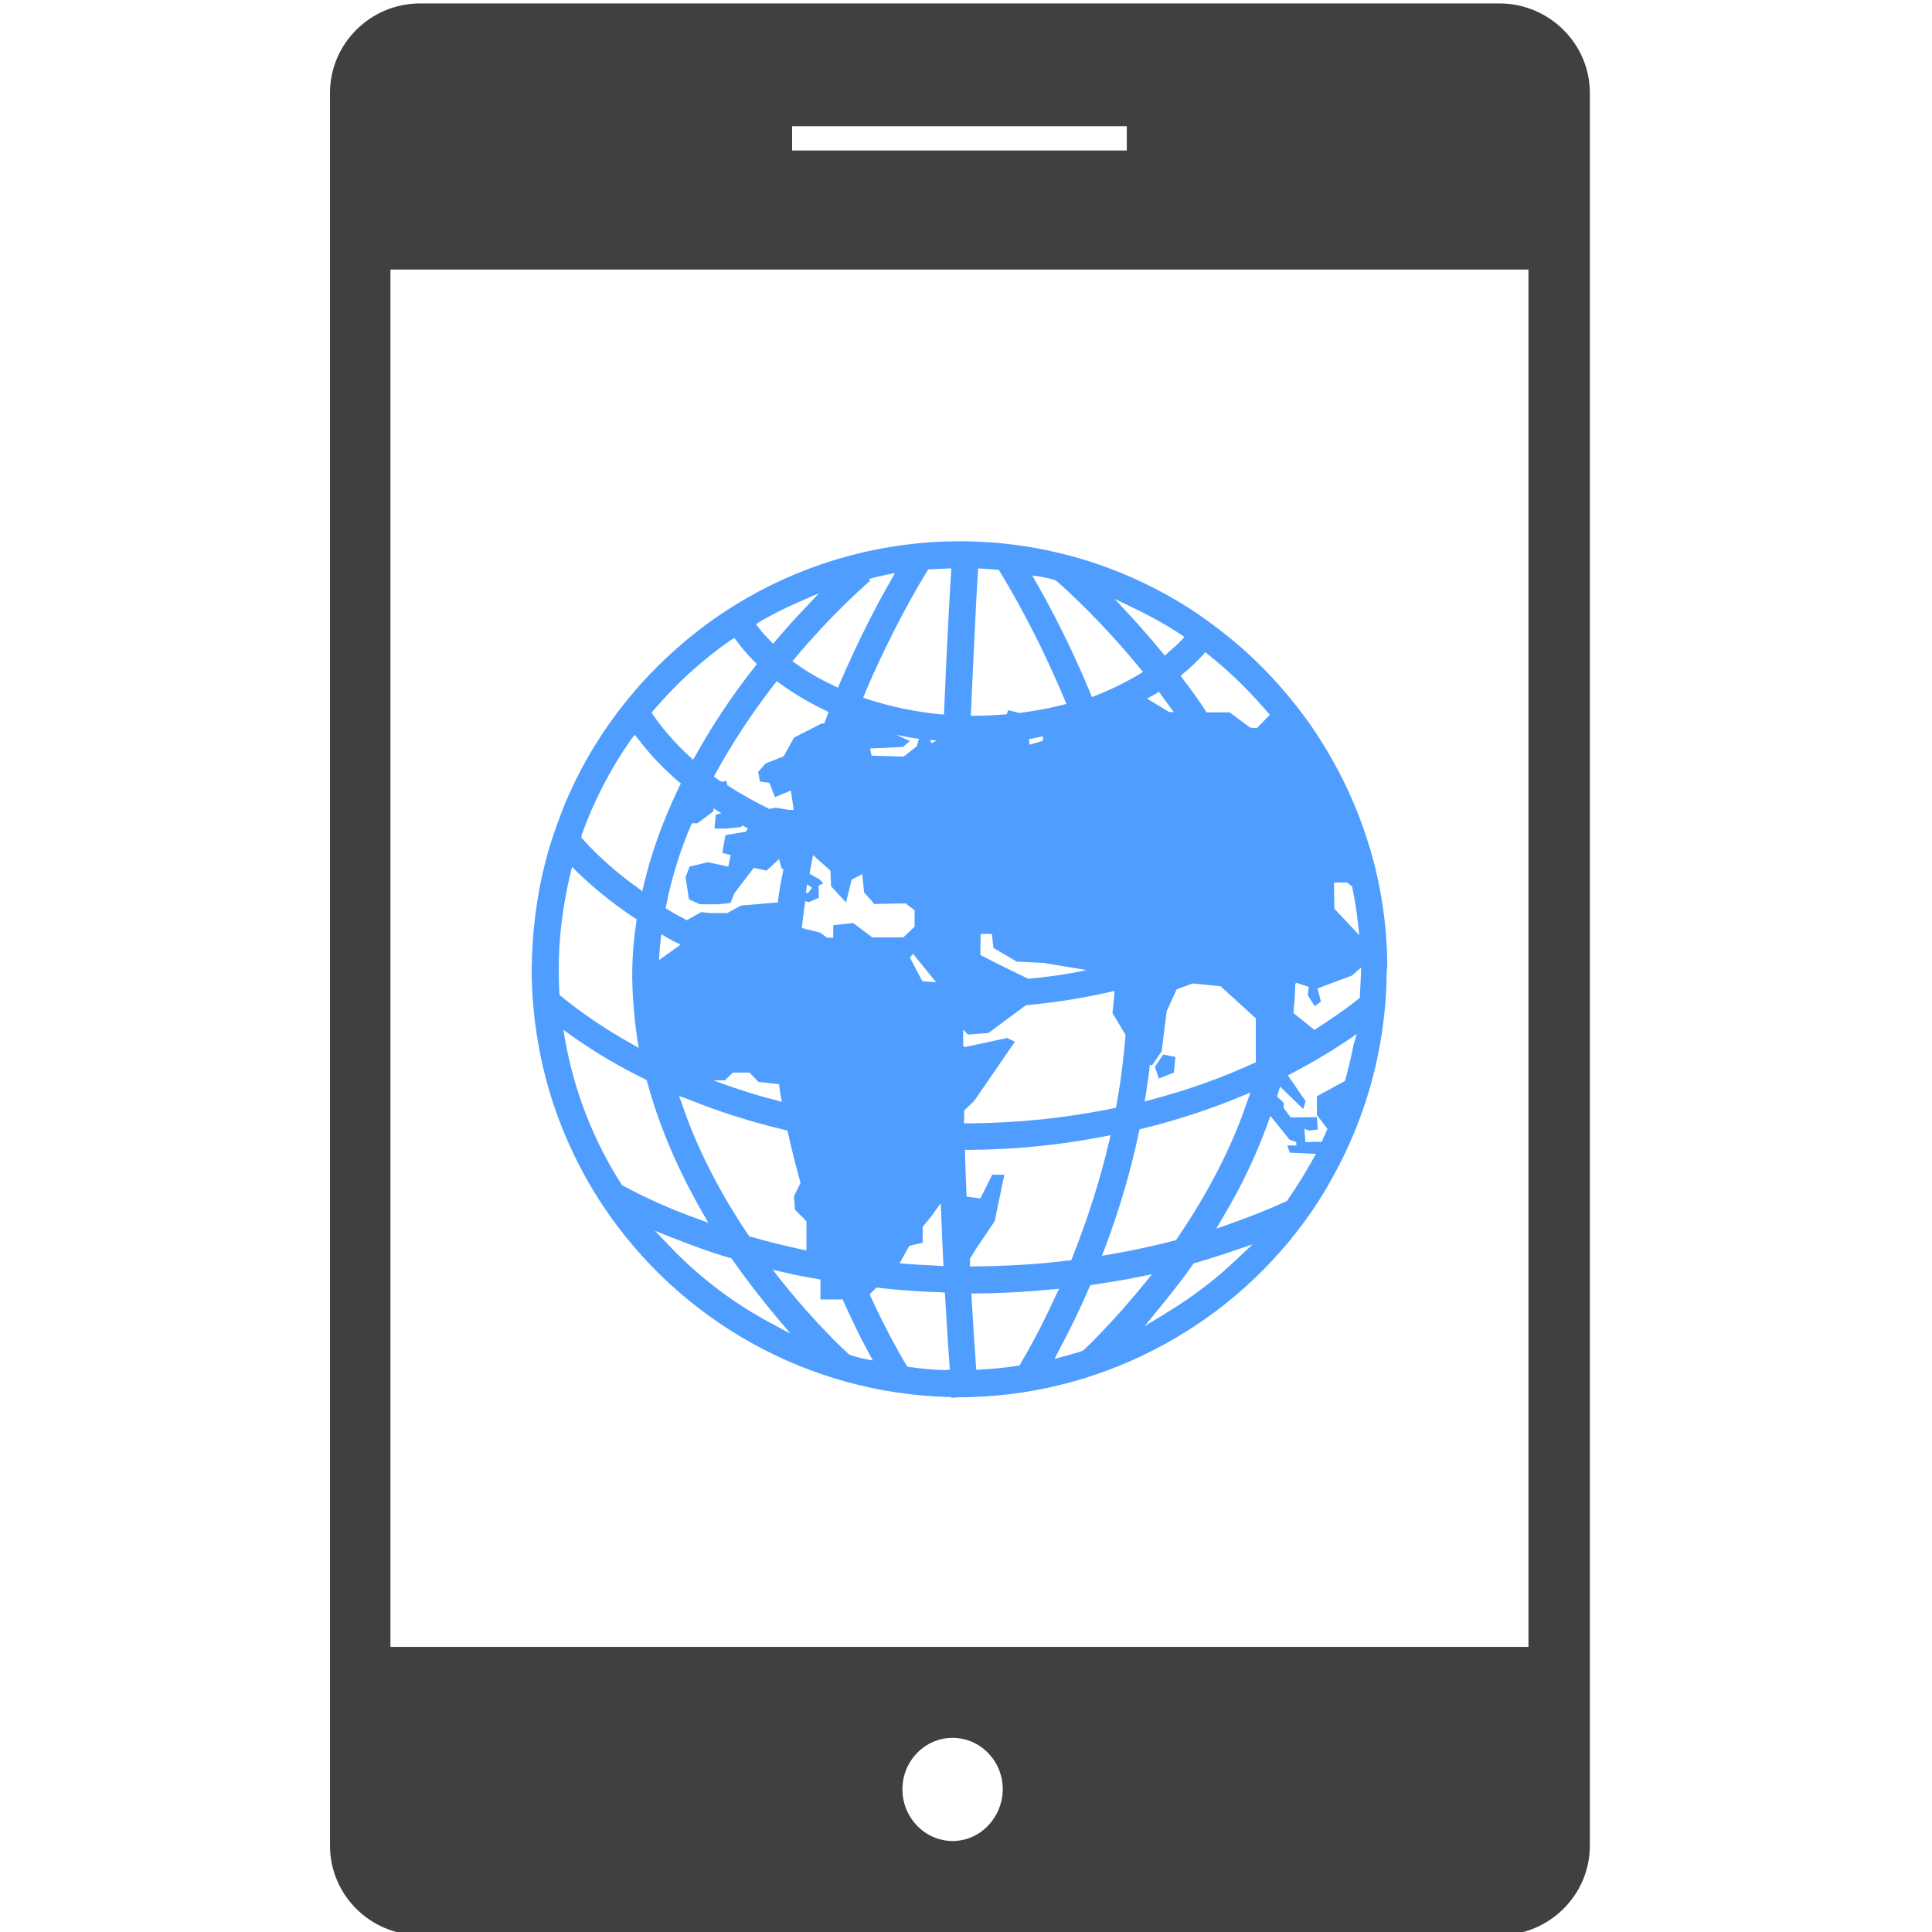 <?xml version="1.0" encoding="utf-8"?>
<!-- Generator: Adobe Illustrator 18.0.0, SVG Export Plug-In . SVG Version: 6.00 Build 0)  -->
<!DOCTYPE svg PUBLIC "-//W3C//DTD SVG 1.1//EN" "http://www.w3.org/Graphics/SVG/1.1/DTD/svg11.dtd">
<svg height="30px" width="30px" version="1.1" id="Capa_1" xmlns="http://www.w3.org/2000/svg" xmlns:xlink="http://www.w3.org/1999/xlink" x="0px" y="0px"
	 viewBox="-4 86 620 620" enable-background="new -4 86 620 620" xml:space="preserve">
<g>
	<g>
		<path fill="#404040" d="M477.2,87.1H130.8c-15.9,0-28.9,12.9-28.9,28.7v562.5c0,15.8,12.9,28.7,28.9,28.7h346.5
			c15.9,0,28.9-12.9,28.9-28.7V115.8C506.2,100,493.1,87.1,477.2,87.1z M250.2,126.5h107.4v7.8H250.2V126.5L250.2,126.5z
			 M301.7,676.8c-8.8,0-16.1-7.4-16.1-16.6c0-9.1,7.2-16.5,16.1-16.5c8.9,0,16.1,7.4,16.1,16.5C317.7,669.4,310.5,676.8,301.7,676.8
			z M486.5,614.5H121.3V172.5h365.2V614.5z"/>
	</g>
</g>
<g>
	<g>
		<path fill="#4F9EFF" d="M441.2,396v-1.1c-0.2-12.4-2-24.6-5.5-36.4c-1.3-4.3-2.7-8.4-4.4-12.6c-3.3-8.2-7.5-16.2-12.3-23.6
			c-2.1-3.3-4.5-6.6-7-9.8c-6.8-8.6-14.5-16.5-23.1-23.2c-3.1-2.5-6.1-4.6-9.1-6.7c-22.6-15-48.8-22.9-75.9-22.9
			c-23.9,0-47.5,6.3-68.2,18.2c-3.3,1.9-6.6,4-9.7,6.1c-8.8,6.1-16.9,13.3-24.1,21.2c-2.8,3.1-5.4,6.4-7.9,9.6
			c-6.9,9.2-12.7,19.3-17,29.9c-1.6,4.1-3.2,8.3-4.5,12.6c-3.5,11.6-5.4,23.8-5.8,36.2v1.3c0,0.8-0.1,1.5-0.1,2.2
			c0,4,0.2,8,0.6,12.5c1.4,15,5.1,29.6,11.3,43.4c3.1,7,6.8,13.7,10.9,19.9c24.8,37.3,66.1,60.2,110.6,61.5h1.3v0.3l2-0.2h0.3l0,0
			c43.6,0,85-21,110.8-56.1c4.4-5.9,8.2-12.3,11.6-18.9c7.8-15.3,12.6-31.7,14.3-48.6c0.5-4.5,0.7-9.2,0.7-13.6
			C441.2,396.7,441.2,396.3,441.2,396z M430.4,421.2c-0.8,4-1.7,7.9-2.8,11.7l-9,4.9v6l3.4,4.5c-0.6,1.4-1.3,2.7-1.8,4.1l-5.3,0.1
			l-0.3-4.3l1.3,0.6l3-0.3l-0.3-4l-8.4,0.1l-2.3-3.1l0.1-1.6l-2.2-2c0.3-1.1,0.7-2.1,1-3.2l7.4,7.2l0.8-2.5l-5.7-8.3
			c7.5-3.9,13.7-7.6,19.2-11.3l2.9-2L430.4,421.2z M298.7,490.8l0.1,1.5l-1.5-0.1c-4.3-0.2-8.4-0.4-12.6-0.8l3.1-5.6l4.3-1v-5.1
			l2.8-3.4l3-4.2C298.1,478.3,298.4,484.5,298.7,490.8z M226.2,336l-1.1-0.8l0.6-1.1c5.2-9.5,11.5-19.1,18.7-28.4l0.9-1.1l1.2,0.9
			c4.3,3.1,9,5.9,14.2,8.4l1.2,0.6l-0.5,1.3c-0.3,0.8-0.6,1.6-0.9,2.4h-0.9l-8.8,4.5l-3.3,6l-5.8,2.3l-2.4,2.7l0.6,3.1l3,0.4
			l1.8,4.6l5.1-2.1l0.9,6.2h-1.5l-4.3-0.7l-2,0.4c-4.7-2.3-9.2-4.8-13.5-7.6l-0.3-1.4l-1.4,0.3C227.2,336.7,226.6,336.4,226.2,336z
			 M326,400.1c-3.2-1.5-15.4-7.5-15.4-7.7c0-0.4,0.1-6.7,0.1-6.7h3.6l0.5,4.5l7.5,4.4l8.5,0.4l13.9,2.3
			C338.5,398.7,332.2,399.5,326,400.1z M231.2,430.2h5.3l2.9,3l6.6,0.7c0.2,1.2,0.3,2.4,0.5,3.6l0.4,2.1l-2.1-0.6
			c-6.9-1.7-13.6-4-19.9-6.3h3.7L231.2,430.2z M275.9,386.8l-6.1-4.6l-6.4,0.7v4h-2l-2.2-1.6l-5.9-1.5c0.3-2.8,0.7-5.7,1.1-8.6
			l1.2,0.3l3.2-1.4l-0.1-3.9l1.5-0.7l-1.2-1.3l-3.2-1.8c0.3-1.5,0.5-2.9,0.8-4.4l0.3-1.5l0.3,0.1l0.6,0.6l4.7,4.2l0.2,5l4.8,5.2
			l1.8-7.3l3.4-1.8l0.6,5.9l3.3,3.7l10-0.2l2.9,2.2v5.3l-3.6,3.4L275.9,386.8L275.9,386.8z M256.6,370.9l-1.2,1.6h-0.8
			c0.1-0.9,0.3-1.7,0.4-2.7L256.6,370.9z M363.7,437.3c0.5-3.2,1-6.4,1.3-9.6l0.7,0.2l3.1-4.5l1.6-12.9l3.2-7l5.1-1.9l9,0.9
			l11.3,10.3v14.1c-10.4,4.8-21.7,8.9-33.6,12l-2.1,0.6L363.7,437.3z M371.2,314.5l-7.1-4.3c0.9-0.5,1.8-1,2.7-1.5l1.1-0.7l0.8,1.1
			c1.4,1.8,2.6,3.7,4,5.4H371.2L371.2,314.5z M330.7,322.3v1.4l-4.3,1.3l-0.2-1.8C327.8,322.9,329.2,322.6,330.7,322.3z
			 M295.1,401.1c-1.1,0-2-0.2-3.1-0.2l-4-7.6l1-1.2l7.4,9.1L295.1,401.1z M294.9,324.5l-0.4-1.1c0.7,0.1,1.4,0.2,2.1,0.3
			L294.9,324.5z M290.2,325.5l-4.2,3.3l-10.3-0.3l-0.5-2.3l10.6-0.5l2.2-1.9l-4.4-2c2.4,0.5,4.8,1,7.3,1.3L290.2,325.5z
			 M269.8,317.9L269.8,317.9h0.3H269.8z M218,350.2h1.8l5.1-3.8l0.1-1c0.9,0.6,1.6,1.1,2.5,1.6l-1.8,0.4l-0.4,4.5h3.7l4.8-0.5
			l0.4-0.5c0.6,0.3,1.3,0.6,1.8,1l-0.7,1l-6.5,1.1l-1,5.7l2.7,0.7l-0.8,3.7l-6.5-1.4l-5.9,1.4l-1.3,3.4l1.1,7.1l3.5,1.6h5.8l4-0.4
			l1.3-3.2l6.2-8.1l4.1,0.9l4-3.7l0.8,2.9l0.6,0.4c-0.7,3.6-1.4,7.1-1.8,10.6l-11.8,1l-4.4,2.4h-5.6l-2.8-0.3l-4.6,2.6
			c-2-1.1-4-2.1-5.9-3.3l-0.9-0.5l0.2-1C211.6,367.5,214.3,358.8,218,350.2z M221.2,342.9L221.2,342.9L221.2,342.9L221.2,342.9z
			 M210.1,386.9c1.4,0.8,2.7,1.5,4.1,2.1v0.3l-6.7,4.8c0.1-1.9,0.2-3.9,0.5-6.2l0.2-2.1L210.1,386.9z M216.7,438.7
			c9.8,4,20.2,7.3,31.1,9.9l0.9,0.2l0.2,0.9c1.2,5.2,2.5,10.6,4,15.9l-2.1,4.3l0.3,4.3l3.7,3.7v9.4c-6-1.3-12-2.7-17.8-4.4l-0.5-0.1
			l-0.3-0.4c-9.3-13.8-16.5-27.9-21.2-41.7l-1.1-3L216.7,438.7z M305.4,445.2c0-1,0-1.8,0-2.8l3.3-3.2l13-18.9l-2.5-1.2l-13.5,2.9
			l-0.6-0.3c0-1.8,0-3.6,0-5.3l1.5,1.6l6.6-0.5l12-8.9c9.7-0.9,19.1-2.4,28.4-4.6v1.2l-0.6,5.9l4.2,7c-0.6,7.4-1.5,14.9-2.9,22.4
			l-0.2,1l-1,0.2c-15,3.1-30.6,4.7-46.4,4.8h-1.4L305.4,445.2z M361.5,449.3l0.2-0.9l0.9-0.2c11-2.7,21.7-6.2,31.8-10.4l2.9-1.2
			l-1.1,3c-4.9,14.6-12.6,29.4-22.5,43.9l-0.3,0.5l-0.5,0.1c-6.4,1.7-13.5,3.2-20.9,4.5l-2.4,0.4l0.9-2.3
			C355.2,474.3,358.9,461.7,361.5,449.3z M424.3,369.2h4l1.6,1.3c1.1,5.1,1.8,10.4,2.3,15.6l-8-8.5l-0.1-8.1
			C424.1,369.3,424.2,369.2,424.3,369.2z M381.9,296.3l0.9-1l1.1,0.9c7.2,5.7,13.7,12.2,19.6,19.2l-4.2,4.3l-2.1-0.2l-6.6-4.9h-7.4
			c-2.3-3.6-4.8-7.1-7.5-10.6l-0.8-1.1l1-0.9C378.2,300.1,380.2,298.2,381.9,296.3z M360.6,281.5c5.1,2.5,9.8,5.1,14,7.9l1.5,1
			l-1.2,1.3c-1.1,1.2-2.3,2.2-3.6,3.3l-1.5,1.4l-1-1.2c-3.2-3.9-6.5-7.7-9.9-11.4l-5.2-5.6L360.6,281.5z M330.2,271.1
			c1.4,0.3,2.8,0.6,4.2,1l0.6,0.3c3.1,2.7,14.2,12.7,26.7,27.9l1.1,1.3l-1.4,0.9c-4.4,2.6-8.9,4.8-13.7,6.7l-1.3,0.5l-0.5-1.3
			c-6.3-15.2-12.8-27.5-17.1-35l-1.5-2.7L330.2,271.1z M307.6,314.3c0.9-19.7,1.6-35,2.2-44.4l0.1-1.5l1.5,0.1
			c1.5,0.1,2.9,0.2,4.4,0.3l0.7,0.1l0.4,0.6c3.4,5.5,12.2,20.6,20.7,40.9l0.6,1.5l-1.5,0.4c-4.5,1.1-8.9,1.9-13.5,2.5l-3.7-0.9
			l-0.4,1.3c-3.3,0.3-6.7,0.5-10.1,0.5h-1.5L307.6,314.3z M294,268.7h0.8c1.3-0.1,2.5-0.1,3.9-0.2l2.6-0.1l-0.1,1.5
			c-0.6,9.4-1.4,24.6-2.2,43.9l-0.1,1.5l-1.5-0.1c-7.7-0.8-15.5-2.4-22.9-4.8l-1.5-0.5l0.6-1.5c8.3-19.5,16.7-33.9,20-39.2
			L294,268.7z M274.9,271.8l2.1-0.6c1.1-0.2,2.1-0.4,3.2-0.7l3-0.6l-1.5,2.7c-4.1,7.1-10.1,18.5-16.2,32.7l-0.6,1.4l-1.4-0.7
			c-4.7-2.2-8.6-4.5-11.9-6.9l-1.3-0.9l1-1.2c11.1-13.2,20.8-21.9,23.9-24.6L274.9,271.8z M240,285.4c3.7-2.1,7.7-4.2,12.3-6.2
			l6.5-2.8l-4.8,5.1c-3,3.1-5.9,6.4-8.8,9.8l-1.1,1.3l-1.8-1.9c-1-1-1.9-2-2.7-3.1l-1-1.3L240,285.4z M205.7,314
			c7.2-8.5,15.5-16.1,24.7-22.5l1.2-0.8l0.9,1.1c1.5,2.1,3.4,4.3,5.5,6.4l0.9,0.9l-0.8,1c-7.2,9.2-13.5,18.6-18.8,28.2l-0.9,1.5
			l-1.4-1.3c-4.5-4.2-8.2-8.4-11.3-12.9l-0.6-0.9L205.7,314z M182.6,354.1c3.9-10.9,9.2-21.2,15.9-30.8l1.2-1.5l1.2,1.5
			c3.5,4.6,7.7,9.1,12.7,13.4l0.9,0.7l-0.5,1c-5.1,10.6-9,21.2-11.4,31.6l-0.5,2l-1.7-1.3c-6.6-4.7-12.4-9.9-17.2-15.2l-0.6-0.7
			L182.6,354.1z M175.5,405.1v-0.6c-0.1-2.4-0.2-4.9-0.2-7.4c0-10.2,1.3-20.4,3.7-30.5l0.6-2.4l1.7,1.7c5.3,5.1,11.4,10.1,18.2,14.6
			l0.8,0.5l-0.1,0.9c-0.8,5.3-1.2,10.2-1.3,15c-0.1,7.3,0.5,14.8,1.6,22.5l0.5,2.9l-2.6-1.5c-8.3-4.6-16-9.9-22.6-15.3L175.5,405.1z
			 M195.9,466.5l-0.3-0.2l-0.2-0.3c-9-14.1-15-29.5-18-46l-0.6-3.5l2.8,2c7.1,5,14.9,9.7,23.3,13.8l0.6,0.3l0.2,0.6
			c3.7,13.8,9.7,27.9,17.6,41.7l2,3.5l-3.8-1.4C211.1,474,203.2,470.4,195.9,466.5z M243,510.4c-12.1-6.5-22.9-14.8-32.3-24.7
			l-4.5-4.7l6.1,2.4c5.3,2.1,11.2,4.3,17.9,6.3l0.5,0.1l0.3,0.4c4.3,6.2,9,12.2,13.8,18l4.9,5.8L243,510.4z M273,522
			c-1.4-0.3-2.6-0.7-4-1.1l-0.6-0.3c-1.1-1-10.6-9.7-21.9-23.9l-2.5-3.2l4,0.9c3.6,0.9,7.4,1.5,11.3,2.2v6.4h7.1
			c2.6,5.8,5.3,11.5,8.2,16.8l1.5,2.8L273,522z M299.2,525.7c-3.8-0.1-7.6-0.5-11.3-1l-0.7-0.1l-0.4-0.6
			c-1.7-2.9-6.4-10.9-11.7-22.6l2.1-2.2c6.9,0.8,13.8,1.3,20.7,1.5l1.3,0.1l0.1,1.3c0.5,8.8,1,16.3,1.4,21.9l0.1,1.5L299.2,525.7z
			 M307.3,491.2c0-0.4,0-0.7-0.1-1.1l1.6-2.7l6.4-9.5l3.1-14.9h-3.9l-3.8,7.6l-4.4-0.6c-0.2-4.5-0.4-9-0.5-13.5v-1.5h1.5
			c14.3-0.1,28.8-1.5,43.1-4.3l2.1-0.4l-0.5,2.1c-2.9,12.4-6.9,24.9-11.8,37.2l-0.3,0.8l-0.9,0.1c-10.2,1.3-20.3,1.8-30.3,1.9h-1.4
			L307.3,491.2z M323.2,524.2l-0.7,0.1c-3.9,0.6-7.8,1-11.8,1.2l-1.4,0.1l-0.1-1.4c-0.4-5.5-0.9-12.8-1.4-21.6l-0.1-1.5h1.5
			c7.9-0.1,16.1-0.5,24.2-1.3l2.5-0.2l-1.1,2.2c-4.9,10.7-9.2,18.3-11.3,21.8L323.2,524.2z M343.7,519.3l-0.6,0.3
			c-1.6,0.6-3.4,1-5.1,1.5l-3.6,1l1.5-2.9c3.4-6.3,6.7-13.2,9.7-20.1l0.3-0.7l0.8-0.1c5.8-0.9,10.6-1.6,15.1-2.6l3.9-0.8l-2.5,3.1
			C354.3,508.9,346.6,516.6,343.7,519.3z M393.2,489.8c-6.6,6.4-14.2,12.2-22.7,17.4l-7.2,4.4l5.3-6.5c3.5-4.3,7-8.7,10.2-13.3
			l0.3-0.4l0.5-0.1c4.6-1.4,8.6-2.6,12.3-3.9l6.1-2.1L393.2,489.8z M409.2,471.1l-0.2,0.3l-0.4,0.2c-5.5,2.5-11.5,4.9-18.6,7.4
			l-3.7,1.3l2-3.4c6.5-10.8,11.6-21.9,15.4-32.8l6.1,7.6l2.2,0.8v1.1h-2.9l0.8,2.3l8.4,0.4C415.6,461.2,412.6,466.2,409.2,471.1z
			 M432.4,405.6v0.6l-0.5,0.4c-4.4,3.5-9.1,6.7-14.1,9.9l0,0l-6.7-5.4c0.3-3.2,0.5-6.3,0.6-9.4l0.3-0.3l4,1.3l-0.3,2.7l2.2,3.5
			l2-1.5l-1.1-4.2l11-4.1l3-2.6c0,0.1,0,0.3,0,0.4C432.7,399.6,432.6,402.3,432.4,405.6z"/>
		<polygon fill="#4F9EFF" points="372.7,430.2 373.2,425.2 369.3,424.4 366.6,428.4 367.9,432.1 		"/>
	</g>
</g>
</svg>

